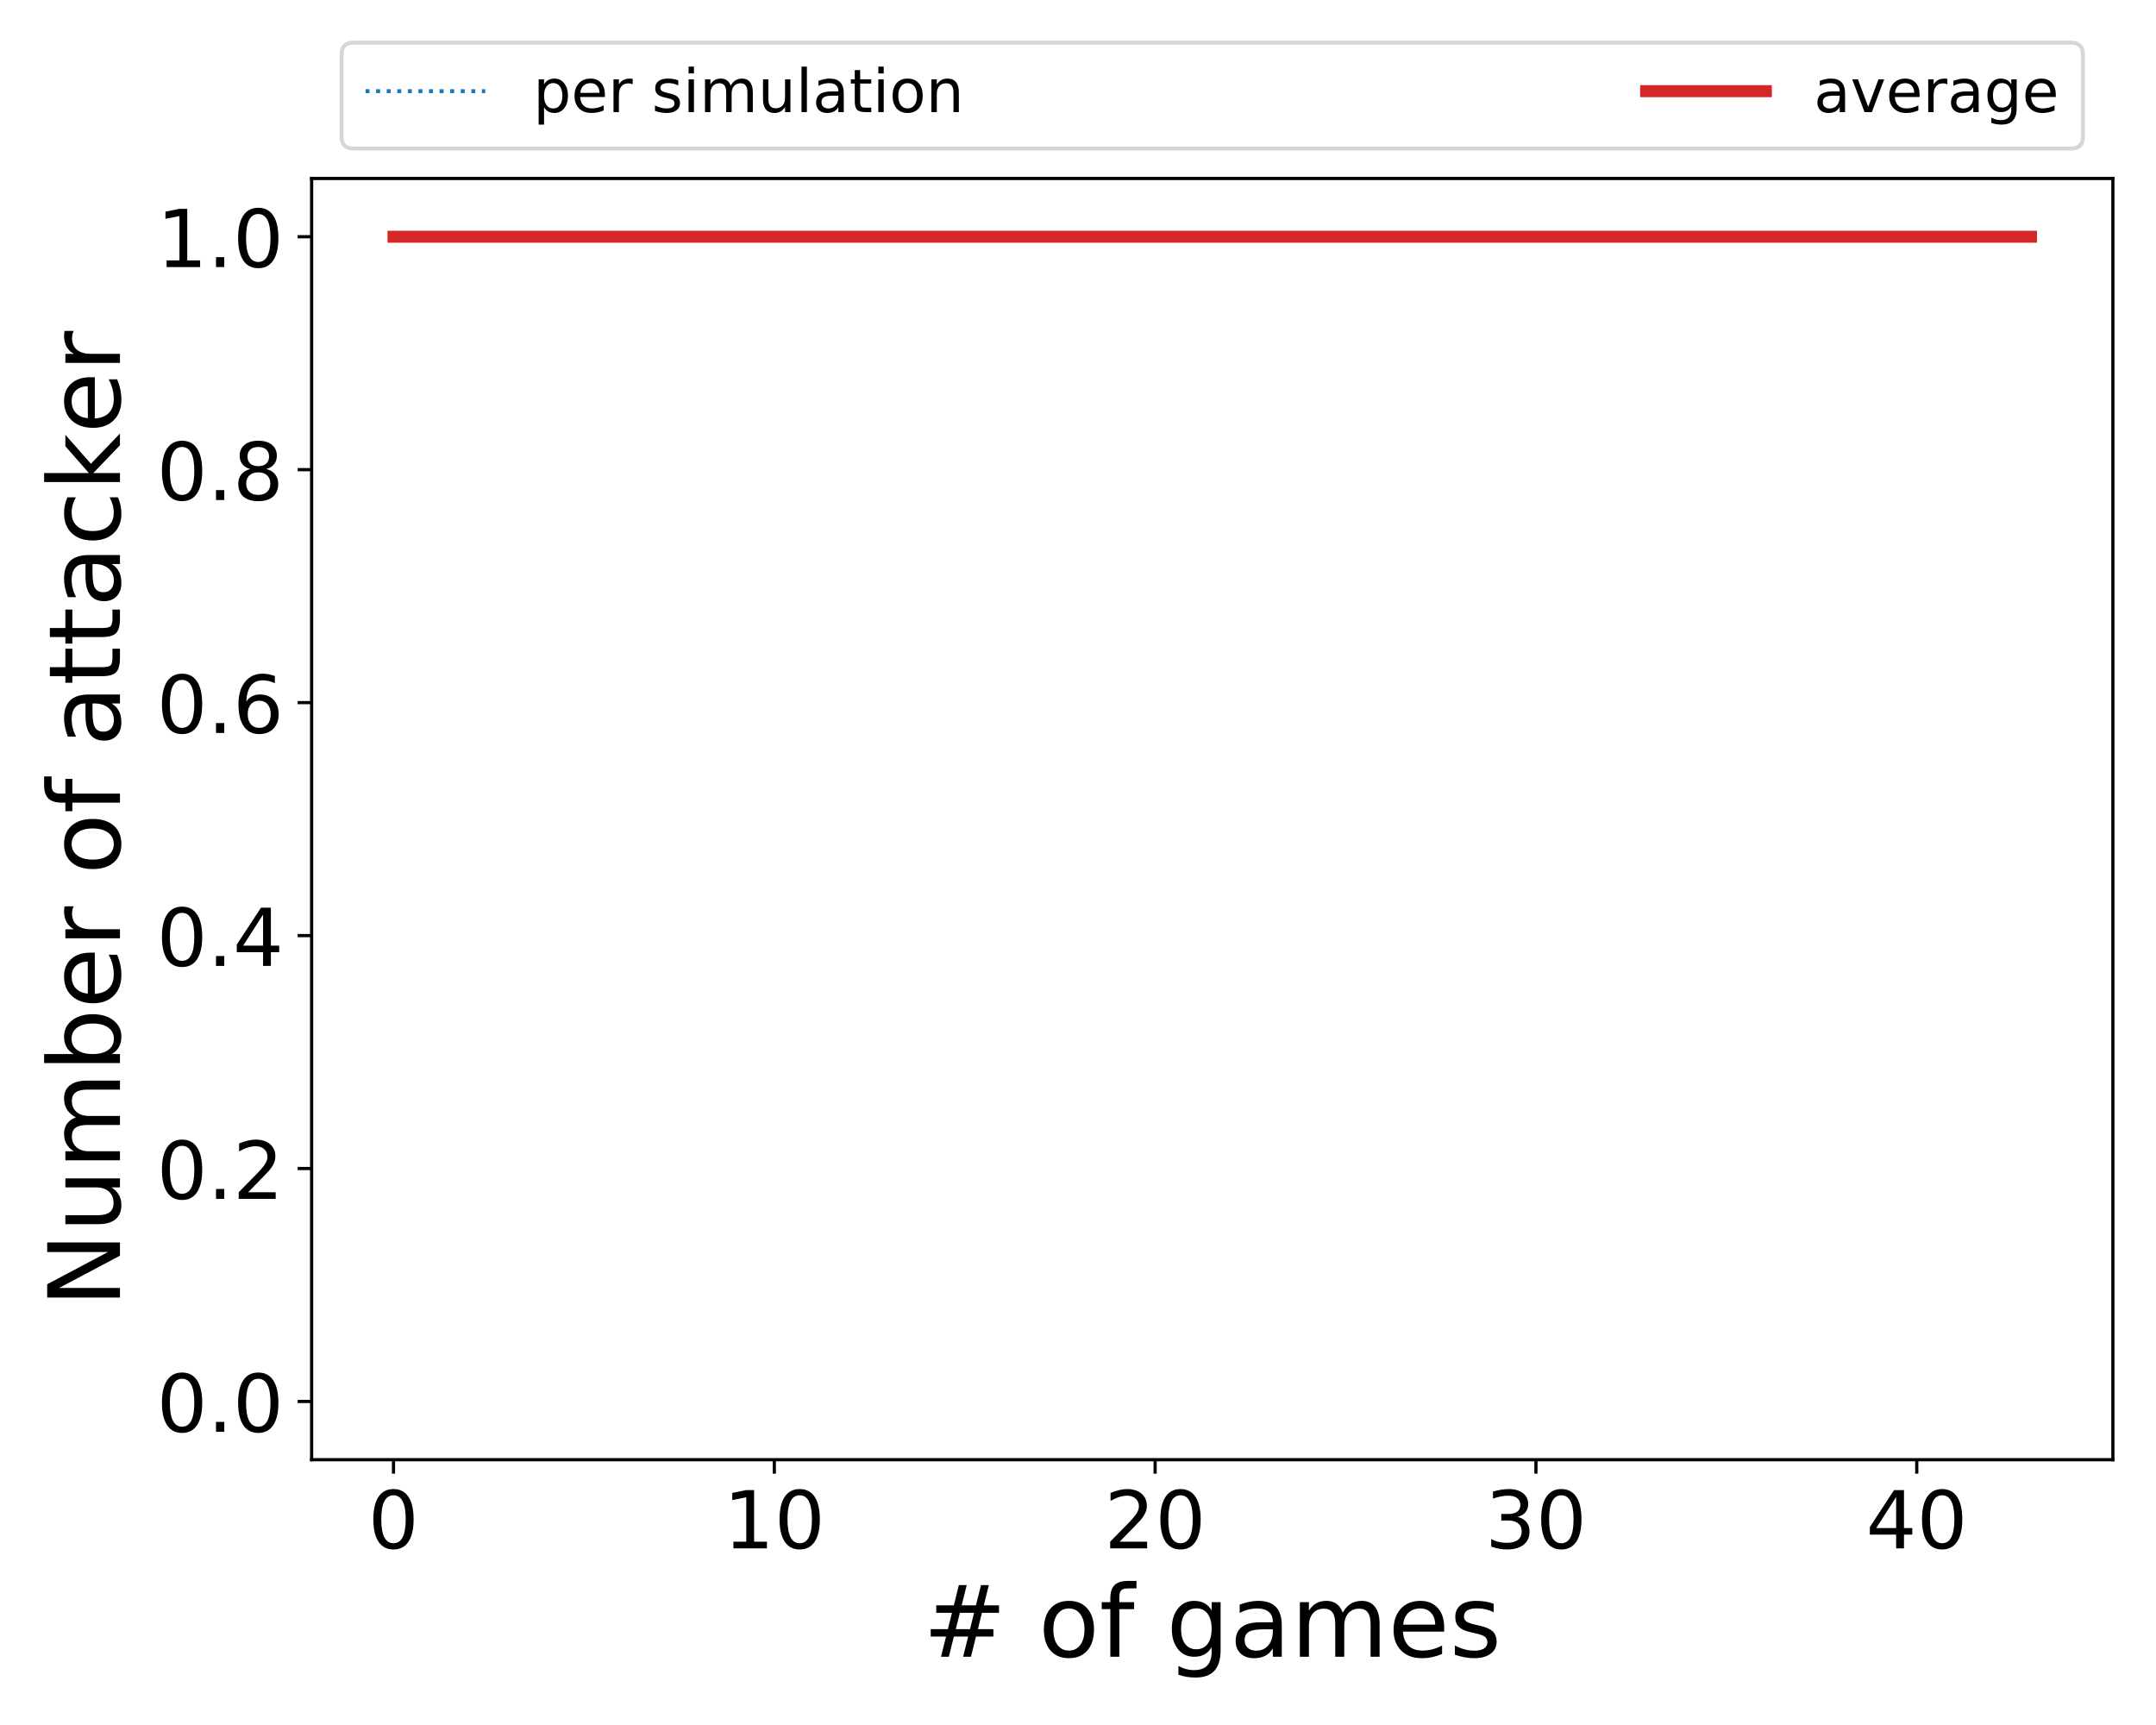 <?xml version="1.0" encoding="utf-8" standalone="no"?>
<!DOCTYPE svg PUBLIC "-//W3C//DTD SVG 1.1//EN"
  "http://www.w3.org/Graphics/SVG/1.1/DTD/svg11.dtd">
<!-- Created with matplotlib (https://matplotlib.org/) -->
<svg height="432pt" version="1.1" viewBox="0 0 540 432" width="540pt" xmlns="http://www.w3.org/2000/svg" xmlns:xlink="http://www.w3.org/1999/xlink">
 <defs>
  <style type="text/css">
*{stroke-linecap:butt;stroke-linejoin:round;}
  </style>
 </defs>
 <g id="figure_1">
  <g id="patch_1">
   <path d="M 0 432 
L 540 432 
L 540 0 
L 0 0 
z
" style="fill:#ffffff;"/>
  </g>
  <g id="axes_1">
   <g id="patch_2">
    <path d="M 78.05 365.56 
L 529.2 365.56 
L 529.2 44.7 
L 78.05 44.7 
z
" style="fill:#ffffff;"/>
   </g>
   <g id="matplotlib.axis_1">
    <g id="xtick_1">
     <g id="line2d_1">
      <defs>
       <path d="M 0 0 
L 0 3.5 
" id="m2dae0e3485" style="stroke:#000000;stroke-width:0.8;"/>
      </defs>
      <g>
       <use style="stroke:#000000;stroke-width:0.8;" x="98.557" xlink:href="#m2dae0e3485" y="365.56"/>
      </g>
     </g>
     <g id="text_1">
      <!-- 0 -->
      <defs>
       <path d="M 31.781 66.406 
Q 24.172 66.406 20.328 58.906 
Q 16.5 51.422 16.5 36.375 
Q 16.5 21.391 20.328 13.891 
Q 24.172 6.391 31.781 6.391 
Q 39.453 6.391 43.281 13.891 
Q 47.125 21.391 47.125 36.375 
Q 47.125 51.422 43.281 58.906 
Q 39.453 66.406 31.781 66.406 
z
M 31.781 74.219 
Q 44.047 74.219 50.516 64.516 
Q 56.984 54.828 56.984 36.375 
Q 56.984 17.969 50.516 8.266 
Q 44.047 -1.422 31.781 -1.422 
Q 19.531 -1.422 13.062 8.266 
Q 6.594 17.969 6.594 36.375 
Q 6.594 54.828 13.062 64.516 
Q 19.531 74.219 31.781 74.219 
z
" id="DejaVuSans-48"/>
      </defs>
      <g transform="translate(92.194 387.757)scale(0.2 -0.2)">
       <use xlink:href="#DejaVuSans-48"/>
      </g>
     </g>
    </g>
    <g id="xtick_2">
     <g id="line2d_2">
      <g>
       <use style="stroke:#000000;stroke-width:0.8;" x="193.937" xlink:href="#m2dae0e3485" y="365.56"/>
      </g>
     </g>
     <g id="text_2">
      <!-- 10 -->
      <defs>
       <path d="M 12.406 8.297 
L 28.516 8.297 
L 28.516 63.922 
L 10.984 60.406 
L 10.984 69.391 
L 28.422 72.906 
L 38.281 72.906 
L 38.281 8.297 
L 54.391 8.297 
L 54.391 0 
L 12.406 0 
z
" id="DejaVuSans-49"/>
      </defs>
      <g transform="translate(181.212 387.757)scale(0.2 -0.2)">
       <use xlink:href="#DejaVuSans-49"/>
       <use x="63.623" xlink:href="#DejaVuSans-48"/>
      </g>
     </g>
    </g>
    <g id="xtick_3">
     <g id="line2d_3">
      <g>
       <use style="stroke:#000000;stroke-width:0.8;" x="289.318" xlink:href="#m2dae0e3485" y="365.56"/>
      </g>
     </g>
     <g id="text_3">
      <!-- 20 -->
      <defs>
       <path d="M 19.188 8.297 
L 53.609 8.297 
L 53.609 0 
L 7.328 0 
L 7.328 8.297 
Q 12.938 14.109 22.625 23.891 
Q 32.328 33.688 34.812 36.531 
Q 39.547 41.844 41.422 45.531 
Q 43.312 49.219 43.312 52.781 
Q 43.312 58.594 39.234 62.25 
Q 35.156 65.922 28.609 65.922 
Q 23.969 65.922 18.812 64.312 
Q 13.672 62.703 7.812 59.422 
L 7.812 69.391 
Q 13.766 71.781 18.938 73 
Q 24.125 74.219 28.422 74.219 
Q 39.75 74.219 46.484 68.547 
Q 53.219 62.891 53.219 53.422 
Q 53.219 48.922 51.531 44.891 
Q 49.859 40.875 45.406 35.406 
Q 44.188 33.984 37.641 27.219 
Q 31.109 20.453 19.188 8.297 
z
" id="DejaVuSans-50"/>
      </defs>
      <g transform="translate(276.593 387.757)scale(0.2 -0.2)">
       <use xlink:href="#DejaVuSans-50"/>
       <use x="63.623" xlink:href="#DejaVuSans-48"/>
      </g>
     </g>
    </g>
    <g id="xtick_4">
     <g id="line2d_4">
      <g>
       <use style="stroke:#000000;stroke-width:0.8;" x="384.698" xlink:href="#m2dae0e3485" y="365.56"/>
      </g>
     </g>
     <g id="text_4">
      <!-- 30 -->
      <defs>
       <path d="M 40.578 39.312 
Q 47.656 37.797 51.625 33 
Q 55.609 28.219 55.609 21.188 
Q 55.609 10.406 48.188 4.484 
Q 40.766 -1.422 27.094 -1.422 
Q 22.516 -1.422 17.656 -0.516 
Q 12.797 0.391 7.625 2.203 
L 7.625 11.719 
Q 11.719 9.328 16.594 8.109 
Q 21.484 6.891 26.812 6.891 
Q 36.078 6.891 40.938 10.547 
Q 45.797 14.203 45.797 21.188 
Q 45.797 27.641 41.281 31.266 
Q 36.766 34.906 28.719 34.906 
L 20.219 34.906 
L 20.219 43.016 
L 29.109 43.016 
Q 36.375 43.016 40.234 45.922 
Q 44.094 48.828 44.094 54.297 
Q 44.094 59.906 40.109 62.906 
Q 36.141 65.922 28.719 65.922 
Q 24.656 65.922 20.016 65.031 
Q 15.375 64.156 9.812 62.312 
L 9.812 71.094 
Q 15.438 72.656 20.344 73.438 
Q 25.25 74.219 29.594 74.219 
Q 40.828 74.219 47.359 69.109 
Q 53.906 64.016 53.906 55.328 
Q 53.906 49.266 50.438 45.094 
Q 46.969 40.922 40.578 39.312 
z
" id="DejaVuSans-51"/>
      </defs>
      <g transform="translate(371.973 387.757)scale(0.2 -0.2)">
       <use xlink:href="#DejaVuSans-51"/>
       <use x="63.623" xlink:href="#DejaVuSans-48"/>
      </g>
     </g>
    </g>
    <g id="xtick_5">
     <g id="line2d_5">
      <g>
       <use style="stroke:#000000;stroke-width:0.8;" x="480.079" xlink:href="#m2dae0e3485" y="365.56"/>
      </g>
     </g>
     <g id="text_5">
      <!-- 40 -->
      <defs>
       <path d="M 37.797 64.312 
L 12.891 25.391 
L 37.797 25.391 
z
M 35.203 72.906 
L 47.609 72.906 
L 47.609 25.391 
L 58.016 25.391 
L 58.016 17.188 
L 47.609 17.188 
L 47.609 0 
L 37.797 0 
L 37.797 17.188 
L 4.891 17.188 
L 4.891 26.703 
z
" id="DejaVuSans-52"/>
      </defs>
      <g transform="translate(467.354 387.757)scale(0.2 -0.2)">
       <use xlink:href="#DejaVuSans-52"/>
       <use x="63.623" xlink:href="#DejaVuSans-48"/>
      </g>
     </g>
    </g>
    <g id="text_6">
     <!-- # of games -->
     <defs>
      <path d="M 51.125 44 
L 36.922 44 
L 32.812 27.688 
L 47.125 27.688 
z
M 43.797 71.781 
L 38.719 51.516 
L 52.984 51.516 
L 58.109 71.781 
L 65.922 71.781 
L 60.891 51.516 
L 76.125 51.516 
L 76.125 44 
L 58.984 44 
L 54.984 27.688 
L 70.516 27.688 
L 70.516 20.219 
L 53.078 20.219 
L 48 0 
L 40.188 0 
L 45.219 20.219 
L 30.906 20.219 
L 25.875 0 
L 18.016 0 
L 23.094 20.219 
L 7.719 20.219 
L 7.719 27.688 
L 24.906 27.688 
L 29 44 
L 13.281 44 
L 13.281 51.516 
L 30.906 51.516 
L 35.891 71.781 
z
" id="DejaVuSans-35"/>
      <path id="DejaVuSans-32"/>
      <path d="M 30.609 48.391 
Q 23.391 48.391 19.188 42.75 
Q 14.984 37.109 14.984 27.297 
Q 14.984 17.484 19.156 11.844 
Q 23.344 6.203 30.609 6.203 
Q 37.797 6.203 41.984 11.859 
Q 46.188 17.531 46.188 27.297 
Q 46.188 37.016 41.984 42.703 
Q 37.797 48.391 30.609 48.391 
z
M 30.609 56 
Q 42.328 56 49.016 48.375 
Q 55.719 40.766 55.719 27.297 
Q 55.719 13.875 49.016 6.219 
Q 42.328 -1.422 30.609 -1.422 
Q 18.844 -1.422 12.172 6.219 
Q 5.516 13.875 5.516 27.297 
Q 5.516 40.766 12.172 48.375 
Q 18.844 56 30.609 56 
z
" id="DejaVuSans-111"/>
      <path d="M 37.109 75.984 
L 37.109 68.5 
L 28.516 68.5 
Q 23.688 68.5 21.797 66.547 
Q 19.922 64.594 19.922 59.516 
L 19.922 54.688 
L 34.719 54.688 
L 34.719 47.703 
L 19.922 47.703 
L 19.922 0 
L 10.891 0 
L 10.891 47.703 
L 2.297 47.703 
L 2.297 54.688 
L 10.891 54.688 
L 10.891 58.5 
Q 10.891 67.625 15.141 71.797 
Q 19.391 75.984 28.609 75.984 
z
" id="DejaVuSans-102"/>
      <path d="M 45.406 27.984 
Q 45.406 37.75 41.375 43.109 
Q 37.359 48.484 30.078 48.484 
Q 22.859 48.484 18.828 43.109 
Q 14.797 37.75 14.797 27.984 
Q 14.797 18.266 18.828 12.891 
Q 22.859 7.516 30.078 7.516 
Q 37.359 7.516 41.375 12.891 
Q 45.406 18.266 45.406 27.984 
z
M 54.391 6.781 
Q 54.391 -7.172 48.188 -13.984 
Q 42 -20.797 29.203 -20.797 
Q 24.469 -20.797 20.266 -20.094 
Q 16.062 -19.391 12.109 -17.922 
L 12.109 -9.188 
Q 16.062 -11.328 19.922 -12.344 
Q 23.781 -13.375 27.781 -13.375 
Q 36.625 -13.375 41.016 -8.766 
Q 45.406 -4.156 45.406 5.172 
L 45.406 9.625 
Q 42.625 4.781 38.281 2.391 
Q 33.938 0 27.875 0 
Q 17.828 0 11.672 7.656 
Q 5.516 15.328 5.516 27.984 
Q 5.516 40.672 11.672 48.328 
Q 17.828 56 27.875 56 
Q 33.938 56 38.281 53.609 
Q 42.625 51.219 45.406 46.391 
L 45.406 54.688 
L 54.391 54.688 
z
" id="DejaVuSans-103"/>
      <path d="M 34.281 27.484 
Q 23.391 27.484 19.188 25 
Q 14.984 22.516 14.984 16.5 
Q 14.984 11.719 18.141 8.906 
Q 21.297 6.109 26.703 6.109 
Q 34.188 6.109 38.703 11.406 
Q 43.219 16.703 43.219 25.484 
L 43.219 27.484 
z
M 52.203 31.203 
L 52.203 0 
L 43.219 0 
L 43.219 8.297 
Q 40.141 3.328 35.547 0.953 
Q 30.953 -1.422 24.312 -1.422 
Q 15.922 -1.422 10.953 3.297 
Q 6 8.016 6 15.922 
Q 6 25.141 12.172 29.828 
Q 18.359 34.516 30.609 34.516 
L 43.219 34.516 
L 43.219 35.406 
Q 43.219 41.609 39.141 45 
Q 35.062 48.391 27.688 48.391 
Q 23 48.391 18.547 47.266 
Q 14.109 46.141 10.016 43.891 
L 10.016 52.203 
Q 14.938 54.109 19.578 55.047 
Q 24.219 56 28.609 56 
Q 40.484 56 46.344 49.844 
Q 52.203 43.703 52.203 31.203 
z
" id="DejaVuSans-97"/>
      <path d="M 52 44.188 
Q 55.375 50.25 60.062 53.125 
Q 64.75 56 71.094 56 
Q 79.641 56 84.281 50.016 
Q 88.922 44.047 88.922 33.016 
L 88.922 0 
L 79.891 0 
L 79.891 32.719 
Q 79.891 40.578 77.094 44.375 
Q 74.312 48.188 68.609 48.188 
Q 61.625 48.188 57.562 43.547 
Q 53.516 38.922 53.516 30.906 
L 53.516 0 
L 44.484 0 
L 44.484 32.719 
Q 44.484 40.625 41.703 44.406 
Q 38.922 48.188 33.109 48.188 
Q 26.219 48.188 22.156 43.531 
Q 18.109 38.875 18.109 30.906 
L 18.109 0 
L 9.078 0 
L 9.078 54.688 
L 18.109 54.688 
L 18.109 46.188 
Q 21.188 51.219 25.484 53.609 
Q 29.781 56 35.688 56 
Q 41.656 56 45.828 52.969 
Q 50 49.953 52 44.188 
z
" id="DejaVuSans-109"/>
      <path d="M 56.203 29.594 
L 56.203 25.203 
L 14.891 25.203 
Q 15.484 15.922 20.484 11.062 
Q 25.484 6.203 34.422 6.203 
Q 39.594 6.203 44.453 7.469 
Q 49.312 8.734 54.109 11.281 
L 54.109 2.781 
Q 49.266 0.734 44.188 -0.344 
Q 39.109 -1.422 33.891 -1.422 
Q 20.797 -1.422 13.156 6.188 
Q 5.516 13.812 5.516 26.812 
Q 5.516 40.234 12.766 48.109 
Q 20.016 56 32.328 56 
Q 43.359 56 49.781 48.891 
Q 56.203 41.797 56.203 29.594 
z
M 47.219 32.234 
Q 47.125 39.594 43.094 43.984 
Q 39.062 48.391 32.422 48.391 
Q 24.906 48.391 20.391 44.141 
Q 15.875 39.891 15.188 32.172 
z
" id="DejaVuSans-101"/>
      <path d="M 44.281 53.078 
L 44.281 44.578 
Q 40.484 46.531 36.375 47.5 
Q 32.281 48.484 27.875 48.484 
Q 21.188 48.484 17.844 46.438 
Q 14.5 44.391 14.5 40.281 
Q 14.5 37.156 16.891 35.375 
Q 19.281 33.594 26.516 31.984 
L 29.594 31.297 
Q 39.156 29.25 43.188 25.516 
Q 47.219 21.781 47.219 15.094 
Q 47.219 7.469 41.188 3.016 
Q 35.156 -1.422 24.609 -1.422 
Q 20.219 -1.422 15.453 -0.562 
Q 10.688 0.297 5.422 2 
L 5.422 11.281 
Q 10.406 8.688 15.234 7.391 
Q 20.062 6.109 24.812 6.109 
Q 31.156 6.109 34.562 8.281 
Q 37.984 10.453 37.984 14.406 
Q 37.984 18.062 35.516 20.016 
Q 33.062 21.969 24.703 23.781 
L 21.578 24.516 
Q 13.234 26.266 9.516 29.906 
Q 5.812 33.547 5.812 39.891 
Q 5.812 47.609 11.281 51.797 
Q 16.75 56 26.812 56 
Q 31.781 56 36.172 55.266 
Q 40.578 54.547 44.281 53.078 
z
" id="DejaVuSans-115"/>
     </defs>
     <g transform="translate(231.182 414.912)scale(0.25 -0.25)">
      <use xlink:href="#DejaVuSans-35"/>
      <use x="83.789" xlink:href="#DejaVuSans-32"/>
      <use x="115.576" xlink:href="#DejaVuSans-111"/>
      <use x="176.758" xlink:href="#DejaVuSans-102"/>
      <use x="211.963" xlink:href="#DejaVuSans-32"/>
      <use x="243.75" xlink:href="#DejaVuSans-103"/>
      <use x="307.227" xlink:href="#DejaVuSans-97"/>
      <use x="368.506" xlink:href="#DejaVuSans-109"/>
      <use x="465.918" xlink:href="#DejaVuSans-101"/>
      <use x="527.441" xlink:href="#DejaVuSans-115"/>
     </g>
    </g>
   </g>
   <g id="matplotlib.axis_2">
    <g id="ytick_1">
     <g id="line2d_6">
      <defs>
       <path d="M 0 0 
L -3.5 0 
" id="m6ba8cb9996" style="stroke:#000000;stroke-width:0.8;"/>
      </defs>
      <g>
       <use style="stroke:#000000;stroke-width:0.8;" x="78.05" xlink:href="#m6ba8cb9996" y="350.975"/>
      </g>
     </g>
     <g id="text_7">
      <!-- 0.0 -->
      <defs>
       <path d="M 10.688 12.406 
L 21 12.406 
L 21 0 
L 10.688 0 
z
" id="DejaVuSans-46"/>
      </defs>
      <g transform="translate(39.244 358.574)scale(0.2 -0.2)">
       <use xlink:href="#DejaVuSans-48"/>
       <use x="63.623" xlink:href="#DejaVuSans-46"/>
       <use x="95.41" xlink:href="#DejaVuSans-48"/>
      </g>
     </g>
    </g>
    <g id="ytick_2">
     <g id="line2d_7">
      <g>
       <use style="stroke:#000000;stroke-width:0.8;" x="78.05" xlink:href="#m6ba8cb9996" y="292.637"/>
      </g>
     </g>
     <g id="text_8">
      <!-- 0.2 -->
      <g transform="translate(39.244 300.236)scale(0.2 -0.2)">
       <use xlink:href="#DejaVuSans-48"/>
       <use x="63.623" xlink:href="#DejaVuSans-46"/>
       <use x="95.41" xlink:href="#DejaVuSans-50"/>
      </g>
     </g>
    </g>
    <g id="ytick_3">
     <g id="line2d_8">
      <g>
       <use style="stroke:#000000;stroke-width:0.8;" x="78.05" xlink:href="#m6ba8cb9996" y="234.299"/>
      </g>
     </g>
     <g id="text_9">
      <!-- 0.4 -->
      <g transform="translate(39.244 241.898)scale(0.2 -0.2)">
       <use xlink:href="#DejaVuSans-48"/>
       <use x="63.623" xlink:href="#DejaVuSans-46"/>
       <use x="95.41" xlink:href="#DejaVuSans-52"/>
      </g>
     </g>
    </g>
    <g id="ytick_4">
     <g id="line2d_9">
      <g>
       <use style="stroke:#000000;stroke-width:0.8;" x="78.05" xlink:href="#m6ba8cb9996" y="175.961"/>
      </g>
     </g>
     <g id="text_10">
      <!-- 0.6 -->
      <defs>
       <path d="M 33.016 40.375 
Q 26.375 40.375 22.484 35.828 
Q 18.609 31.297 18.609 23.391 
Q 18.609 15.531 22.484 10.953 
Q 26.375 6.391 33.016 6.391 
Q 39.656 6.391 43.531 10.953 
Q 47.406 15.531 47.406 23.391 
Q 47.406 31.297 43.531 35.828 
Q 39.656 40.375 33.016 40.375 
z
M 52.594 71.297 
L 52.594 62.312 
Q 48.875 64.062 45.094 64.984 
Q 41.312 65.922 37.594 65.922 
Q 27.828 65.922 22.672 59.328 
Q 17.531 52.734 16.797 39.406 
Q 19.672 43.656 24.016 45.922 
Q 28.375 48.188 33.594 48.188 
Q 44.578 48.188 50.953 41.516 
Q 57.328 34.859 57.328 23.391 
Q 57.328 12.156 50.688 5.359 
Q 44.047 -1.422 33.016 -1.422 
Q 20.359 -1.422 13.672 8.266 
Q 6.984 17.969 6.984 36.375 
Q 6.984 53.656 15.188 63.938 
Q 23.391 74.219 37.203 74.219 
Q 40.922 74.219 44.703 73.484 
Q 48.484 72.75 52.594 71.297 
z
" id="DejaVuSans-54"/>
      </defs>
      <g transform="translate(39.244 183.559)scale(0.2 -0.2)">
       <use xlink:href="#DejaVuSans-48"/>
       <use x="63.623" xlink:href="#DejaVuSans-46"/>
       <use x="95.41" xlink:href="#DejaVuSans-54"/>
      </g>
     </g>
    </g>
    <g id="ytick_5">
     <g id="line2d_10">
      <g>
       <use style="stroke:#000000;stroke-width:0.8;" x="78.05" xlink:href="#m6ba8cb9996" y="117.623"/>
      </g>
     </g>
     <g id="text_11">
      <!-- 0.8 -->
      <defs>
       <path d="M 31.781 34.625 
Q 24.75 34.625 20.719 30.859 
Q 16.703 27.094 16.703 20.516 
Q 16.703 13.922 20.719 10.156 
Q 24.75 6.391 31.781 6.391 
Q 38.812 6.391 42.859 10.172 
Q 46.922 13.969 46.922 20.516 
Q 46.922 27.094 42.891 30.859 
Q 38.875 34.625 31.781 34.625 
z
M 21.922 38.812 
Q 15.578 40.375 12.031 44.719 
Q 8.5 49.078 8.5 55.328 
Q 8.5 64.062 14.719 69.141 
Q 20.953 74.219 31.781 74.219 
Q 42.672 74.219 48.875 69.141 
Q 55.078 64.062 55.078 55.328 
Q 55.078 49.078 51.531 44.719 
Q 48 40.375 41.703 38.812 
Q 48.828 37.156 52.797 32.312 
Q 56.781 27.484 56.781 20.516 
Q 56.781 9.906 50.312 4.234 
Q 43.844 -1.422 31.781 -1.422 
Q 19.734 -1.422 13.25 4.234 
Q 6.781 9.906 6.781 20.516 
Q 6.781 27.484 10.781 32.312 
Q 14.797 37.156 21.922 38.812 
z
M 18.312 54.391 
Q 18.312 48.734 21.844 45.562 
Q 25.391 42.391 31.781 42.391 
Q 38.141 42.391 41.719 45.562 
Q 45.312 48.734 45.312 54.391 
Q 45.312 60.062 41.719 63.234 
Q 38.141 66.406 31.781 66.406 
Q 25.391 66.406 21.844 63.234 
Q 18.312 60.062 18.312 54.391 
z
" id="DejaVuSans-56"/>
      </defs>
      <g transform="translate(39.244 125.221)scale(0.2 -0.2)">
       <use xlink:href="#DejaVuSans-48"/>
       <use x="63.623" xlink:href="#DejaVuSans-46"/>
       <use x="95.41" xlink:href="#DejaVuSans-56"/>
      </g>
     </g>
    </g>
    <g id="ytick_6">
     <g id="line2d_11">
      <g>
       <use style="stroke:#000000;stroke-width:0.8;" x="78.05" xlink:href="#m6ba8cb9996" y="59.285"/>
      </g>
     </g>
     <g id="text_12">
      <!-- 1.0 -->
      <g transform="translate(39.244 66.883)scale(0.2 -0.2)">
       <use xlink:href="#DejaVuSans-49"/>
       <use x="63.623" xlink:href="#DejaVuSans-46"/>
       <use x="95.41" xlink:href="#DejaVuSans-48"/>
      </g>
     </g>
    </g>
    <g id="text_13">
     <!-- Number of attacker -->
     <defs>
      <path d="M 9.812 72.906 
L 23.094 72.906 
L 55.422 11.922 
L 55.422 72.906 
L 64.984 72.906 
L 64.984 0 
L 51.703 0 
L 19.391 60.984 
L 19.391 0 
L 9.812 0 
z
" id="DejaVuSans-78"/>
      <path d="M 8.5 21.578 
L 8.5 54.688 
L 17.484 54.688 
L 17.484 21.922 
Q 17.484 14.156 20.5 10.266 
Q 23.531 6.391 29.594 6.391 
Q 36.859 6.391 41.078 11.031 
Q 45.312 15.672 45.312 23.688 
L 45.312 54.688 
L 54.297 54.688 
L 54.297 0 
L 45.312 0 
L 45.312 8.406 
Q 42.047 3.422 37.719 1 
Q 33.406 -1.422 27.688 -1.422 
Q 18.266 -1.422 13.375 4.438 
Q 8.5 10.297 8.5 21.578 
z
M 31.109 56 
z
" id="DejaVuSans-117"/>
      <path d="M 48.688 27.297 
Q 48.688 37.203 44.609 42.844 
Q 40.531 48.484 33.406 48.484 
Q 26.266 48.484 22.188 42.844 
Q 18.109 37.203 18.109 27.297 
Q 18.109 17.391 22.188 11.75 
Q 26.266 6.109 33.406 6.109 
Q 40.531 6.109 44.609 11.75 
Q 48.688 17.391 48.688 27.297 
z
M 18.109 46.391 
Q 20.953 51.266 25.266 53.625 
Q 29.594 56 35.594 56 
Q 45.562 56 51.781 48.094 
Q 58.016 40.188 58.016 27.297 
Q 58.016 14.406 51.781 6.484 
Q 45.562 -1.422 35.594 -1.422 
Q 29.594 -1.422 25.266 0.953 
Q 20.953 3.328 18.109 8.203 
L 18.109 0 
L 9.078 0 
L 9.078 75.984 
L 18.109 75.984 
z
" id="DejaVuSans-98"/>
      <path d="M 41.109 46.297 
Q 39.594 47.172 37.812 47.578 
Q 36.031 48 33.891 48 
Q 26.266 48 22.188 43.047 
Q 18.109 38.094 18.109 28.812 
L 18.109 0 
L 9.078 0 
L 9.078 54.688 
L 18.109 54.688 
L 18.109 46.188 
Q 20.953 51.172 25.484 53.578 
Q 30.031 56 36.531 56 
Q 37.453 56 38.578 55.875 
Q 39.703 55.766 41.062 55.516 
z
" id="DejaVuSans-114"/>
      <path d="M 18.312 70.219 
L 18.312 54.688 
L 36.812 54.688 
L 36.812 47.703 
L 18.312 47.703 
L 18.312 18.016 
Q 18.312 11.328 20.141 9.422 
Q 21.969 7.516 27.594 7.516 
L 36.812 7.516 
L 36.812 0 
L 27.594 0 
Q 17.188 0 13.234 3.875 
Q 9.281 7.766 9.281 18.016 
L 9.281 47.703 
L 2.688 47.703 
L 2.688 54.688 
L 9.281 54.688 
L 9.281 70.219 
z
" id="DejaVuSans-116"/>
      <path d="M 48.781 52.594 
L 48.781 44.188 
Q 44.969 46.297 41.141 47.344 
Q 37.312 48.391 33.406 48.391 
Q 24.656 48.391 19.812 42.844 
Q 14.984 37.312 14.984 27.297 
Q 14.984 17.281 19.812 11.734 
Q 24.656 6.203 33.406 6.203 
Q 37.312 6.203 41.141 7.25 
Q 44.969 8.297 48.781 10.406 
L 48.781 2.094 
Q 45.016 0.344 40.984 -0.531 
Q 36.969 -1.422 32.422 -1.422 
Q 20.062 -1.422 12.781 6.344 
Q 5.516 14.109 5.516 27.297 
Q 5.516 40.672 12.859 48.328 
Q 20.219 56 33.016 56 
Q 37.156 56 41.109 55.141 
Q 45.062 54.297 48.781 52.594 
z
" id="DejaVuSans-99"/>
      <path d="M 9.078 75.984 
L 18.109 75.984 
L 18.109 31.109 
L 44.922 54.688 
L 56.391 54.688 
L 27.391 29.109 
L 57.625 0 
L 45.906 0 
L 18.109 26.703 
L 18.109 0 
L 9.078 0 
z
" id="DejaVuSans-107"/>
     </defs>
     <g transform="translate(30.045 327.396)rotate(-90)scale(0.25 -0.25)">
      <use xlink:href="#DejaVuSans-78"/>
      <use x="74.805" xlink:href="#DejaVuSans-117"/>
      <use x="138.184" xlink:href="#DejaVuSans-109"/>
      <use x="235.596" xlink:href="#DejaVuSans-98"/>
      <use x="299.072" xlink:href="#DejaVuSans-101"/>
      <use x="360.596" xlink:href="#DejaVuSans-114"/>
      <use x="401.709" xlink:href="#DejaVuSans-32"/>
      <use x="433.496" xlink:href="#DejaVuSans-111"/>
      <use x="494.678" xlink:href="#DejaVuSans-102"/>
      <use x="529.883" xlink:href="#DejaVuSans-32"/>
      <use x="561.67" xlink:href="#DejaVuSans-97"/>
      <use x="622.949" xlink:href="#DejaVuSans-116"/>
      <use x="662.158" xlink:href="#DejaVuSans-116"/>
      <use x="701.367" xlink:href="#DejaVuSans-97"/>
      <use x="762.646" xlink:href="#DejaVuSans-99"/>
      <use x="817.627" xlink:href="#DejaVuSans-107"/>
      <use x="875.49" xlink:href="#DejaVuSans-101"/>
      <use x="937.014" xlink:href="#DejaVuSans-114"/>
     </g>
    </g>
   </g>
   <g id="line2d_12">
    <path clip-path="url(#pba99e01e6d)" d="M 98.557 59.285 
L 108.095 59.285 
L 117.633 59.285 
L 127.171 59.285 
L 136.709 59.285 
L 146.247 59.285 
L 155.785 59.285 
L 165.323 59.285 
L 174.861 59.285 
L 184.399 59.285 
L 193.937 59.285 
L 203.475 59.285 
L 213.013 59.285 
L 222.552 59.285 
L 232.09 59.285 
L 241.628 59.285 
L 251.166 59.285 
L 260.704 59.285 
L 270.242 59.285 
L 279.78 59.285 
L 289.318 59.285 
L 298.856 59.285 
L 308.394 59.285 
L 317.932 59.285 
L 327.47 59.285 
L 337.008 59.285 
L 346.546 59.285 
L 356.084 59.285 
L 365.622 59.285 
L 375.16 59.285 
" style="fill:none;stroke:#1f77b4;stroke-dasharray:1,1.65;stroke-dashoffset:0;"/>
   </g>
   <g id="line2d_13">
    <path clip-path="url(#pba99e01e6d)" d="M 98.557 59.285 
L 108.095 59.285 
L 117.633 59.285 
L 127.171 59.285 
L 136.709 59.285 
L 146.247 59.285 
L 155.785 59.285 
L 165.323 59.285 
L 174.861 59.285 
L 184.399 59.285 
L 193.937 59.285 
L 203.475 59.285 
" style="fill:none;stroke:#1f77b4;stroke-dasharray:1,1.65;stroke-dashoffset:0;"/>
   </g>
   <g id="line2d_14">
    <path clip-path="url(#pba99e01e6d)" d="M 98.557 59.285 
L 108.095 59.285 
L 117.633 59.285 
L 127.171 59.285 
L 136.709 59.285 
L 146.247 59.285 
L 155.785 59.285 
L 165.323 59.285 
L 174.861 59.285 
L 184.399 59.285 
L 193.937 59.285 
L 203.475 59.285 
L 213.013 59.285 
L 222.552 59.285 
L 232.09 59.285 
L 241.628 59.285 
L 251.166 59.285 
L 260.704 59.285 
L 270.242 59.285 
L 279.78 59.285 
L 289.318 59.285 
L 298.856 59.285 
L 308.394 59.285 
L 317.932 59.285 
L 327.47 59.285 
L 337.008 59.285 
L 346.546 59.285 
L 356.084 59.285 
L 365.622 59.285 
L 375.16 59.285 
L 384.698 59.285 
L 394.237 59.285 
L 403.775 59.285 
L 413.313 59.285 
L 422.851 59.285 
L 432.389 59.285 
L 441.927 59.285 
L 451.465 59.285 
" style="fill:none;stroke:#1f77b4;stroke-dasharray:1,1.65;stroke-dashoffset:0;"/>
   </g>
   <g id="line2d_15">
    <path clip-path="url(#pba99e01e6d)" d="M 98.557 59.285 
L 108.095 59.285 
L 117.633 59.285 
L 127.171 59.285 
L 136.709 59.285 
L 146.247 59.285 
L 155.785 59.285 
L 165.323 59.285 
L 174.861 59.285 
L 184.399 59.285 
L 193.937 59.285 
L 203.475 59.285 
L 213.013 59.285 
L 222.552 59.285 
L 232.09 59.285 
L 241.628 59.285 
L 251.166 59.285 
L 260.704 59.285 
L 270.242 59.285 
L 279.78 59.285 
L 289.318 59.285 
L 298.856 59.285 
" style="fill:none;stroke:#1f77b4;stroke-dasharray:1,1.65;stroke-dashoffset:0;"/>
   </g>
   <g id="line2d_16">
    <path clip-path="url(#pba99e01e6d)" d="M 98.557 59.285 
L 108.095 59.285 
L 117.633 59.285 
L 127.171 59.285 
L 136.709 59.285 
L 146.247 59.285 
L 155.785 59.285 
L 165.323 59.285 
L 174.861 59.285 
L 184.399 59.285 
L 193.937 59.285 
L 203.475 59.285 
L 213.013 59.285 
L 222.552 59.285 
L 232.09 59.285 
L 241.628 59.285 
L 251.166 59.285 
L 260.704 59.285 
L 270.242 59.285 
L 279.78 59.285 
L 289.318 59.285 
" style="fill:none;stroke:#1f77b4;stroke-dasharray:1,1.65;stroke-dashoffset:0;"/>
   </g>
   <g id="line2d_17">
    <path clip-path="url(#pba99e01e6d)" d="M 98.557 59.285 
L 108.095 59.285 
L 117.633 59.285 
L 127.171 59.285 
L 136.709 59.285 
L 146.247 59.285 
L 155.785 59.285 
L 165.323 59.285 
L 174.861 59.285 
L 184.399 59.285 
L 193.937 59.285 
L 203.475 59.285 
L 213.013 59.285 
L 222.552 59.285 
L 232.09 59.285 
L 241.628 59.285 
L 251.166 59.285 
" style="fill:none;stroke:#1f77b4;stroke-dasharray:1,1.65;stroke-dashoffset:0;"/>
   </g>
   <g id="line2d_18">
    <path clip-path="url(#pba99e01e6d)" d="M 98.557 59.285 
L 108.095 59.285 
L 117.633 59.285 
L 127.171 59.285 
L 136.709 59.285 
L 146.247 59.285 
L 155.785 59.285 
L 165.323 59.285 
L 174.861 59.285 
L 184.399 59.285 
L 193.937 59.285 
L 203.475 59.285 
L 213.013 59.285 
L 222.552 59.285 
L 232.09 59.285 
L 241.628 59.285 
L 251.166 59.285 
L 260.704 59.285 
L 270.242 59.285 
L 279.78 59.285 
L 289.318 59.285 
" style="fill:none;stroke:#1f77b4;stroke-dasharray:1,1.65;stroke-dashoffset:0;"/>
   </g>
   <g id="line2d_19">
    <path clip-path="url(#pba99e01e6d)" d="M 98.557 59.285 
L 108.095 59.285 
L 117.633 59.285 
L 127.171 59.285 
L 136.709 59.285 
L 146.247 59.285 
L 155.785 59.285 
L 165.323 59.285 
L 174.861 59.285 
L 184.399 59.285 
L 193.937 59.285 
L 203.475 59.285 
L 213.013 59.285 
L 222.552 59.285 
L 232.09 59.285 
L 241.628 59.285 
L 251.166 59.285 
L 260.704 59.285 
L 270.242 59.285 
L 279.78 59.285 
L 289.318 59.285 
L 298.856 59.285 
L 308.394 59.285 
L 317.932 59.285 
L 327.47 59.285 
L 337.008 59.285 
L 346.546 59.285 
L 356.084 59.285 
L 365.622 59.285 
L 375.16 59.285 
L 384.698 59.285 
L 394.237 59.285 
L 403.775 59.285 
" style="fill:none;stroke:#1f77b4;stroke-dasharray:1,1.65;stroke-dashoffset:0;"/>
   </g>
   <g id="line2d_20">
    <path clip-path="url(#pba99e01e6d)" d="M 98.557 59.285 
L 108.095 59.285 
L 117.633 59.285 
L 127.171 59.285 
L 136.709 59.285 
L 146.247 59.285 
L 155.785 59.285 
L 165.323 59.285 
L 174.861 59.285 
L 184.399 59.285 
L 193.937 59.285 
L 203.475 59.285 
L 213.013 59.285 
L 222.552 59.285 
L 232.09 59.285 
L 241.628 59.285 
L 251.166 59.285 
L 260.704 59.285 
L 270.242 59.285 
L 279.78 59.285 
L 289.318 59.285 
L 298.856 59.285 
L 308.394 59.285 
L 317.932 59.285 
L 327.47 59.285 
L 337.008 59.285 
L 346.546 59.285 
L 356.084 59.285 
L 365.622 59.285 
L 375.16 59.285 
L 384.698 59.285 
" style="fill:none;stroke:#1f77b4;stroke-dasharray:1,1.65;stroke-dashoffset:0;"/>
   </g>
   <g id="line2d_21">
    <path clip-path="url(#pba99e01e6d)" d="M 98.557 59.285 
L 108.095 59.285 
L 117.633 59.285 
L 127.171 59.285 
L 136.709 59.285 
L 146.247 59.285 
L 155.785 59.285 
L 165.323 59.285 
L 174.861 59.285 
L 184.399 59.285 
L 193.937 59.285 
L 203.475 59.285 
L 213.013 59.285 
L 222.552 59.285 
L 232.09 59.285 
L 241.628 59.285 
L 251.166 59.285 
L 260.704 59.285 
L 270.242 59.285 
L 279.78 59.285 
L 289.318 59.285 
L 298.856 59.285 
" style="fill:none;stroke:#1f77b4;stroke-dasharray:1,1.65;stroke-dashoffset:0;"/>
   </g>
   <g id="line2d_22">
    <path clip-path="url(#pba99e01e6d)" d="M 98.557 59.285 
L 108.095 59.285 
L 117.633 59.285 
L 127.171 59.285 
L 136.709 59.285 
L 146.247 59.285 
L 155.785 59.285 
L 165.323 59.285 
L 174.861 59.285 
L 184.399 59.285 
L 193.937 59.285 
L 203.475 59.285 
L 213.013 59.285 
L 222.552 59.285 
L 232.09 59.285 
L 241.628 59.285 
L 251.166 59.285 
L 260.704 59.285 
L 270.242 59.285 
L 279.78 59.285 
L 289.318 59.285 
L 298.856 59.285 
" style="fill:none;stroke:#1f77b4;stroke-dasharray:1,1.65;stroke-dashoffset:0;"/>
   </g>
   <g id="line2d_23">
    <path clip-path="url(#pba99e01e6d)" d="M 98.557 59.285 
L 108.095 59.285 
L 117.633 59.285 
L 127.171 59.285 
L 136.709 59.285 
L 146.247 59.285 
L 155.785 59.285 
L 165.323 59.285 
L 174.861 59.285 
L 184.399 59.285 
L 193.937 59.285 
L 203.475 59.285 
L 213.013 59.285 
L 222.552 59.285 
L 232.09 59.285 
" style="fill:none;stroke:#1f77b4;stroke-dasharray:1,1.65;stroke-dashoffset:0;"/>
   </g>
   <g id="line2d_24">
    <path clip-path="url(#pba99e01e6d)" d="M 98.557 59.285 
L 108.095 59.285 
L 117.633 59.285 
L 127.171 59.285 
L 136.709 59.285 
L 146.247 59.285 
L 155.785 59.285 
L 165.323 59.285 
L 174.861 59.285 
L 184.399 59.285 
L 193.937 59.285 
L 203.475 59.285 
L 213.013 59.285 
L 222.552 59.285 
L 232.09 59.285 
L 241.628 59.285 
L 251.166 59.285 
L 260.704 59.285 
" style="fill:none;stroke:#1f77b4;stroke-dasharray:1,1.65;stroke-dashoffset:0;"/>
   </g>
   <g id="line2d_25">
    <path clip-path="url(#pba99e01e6d)" d="M 98.557 59.285 
L 108.095 59.285 
L 117.633 59.285 
L 127.171 59.285 
L 136.709 59.285 
L 146.247 59.285 
L 155.785 59.285 
L 165.323 59.285 
L 174.861 59.285 
L 184.399 59.285 
L 193.937 59.285 
L 203.475 59.285 
L 213.013 59.285 
L 222.552 59.285 
L 232.09 59.285 
" style="fill:none;stroke:#1f77b4;stroke-dasharray:1,1.65;stroke-dashoffset:0;"/>
   </g>
   <g id="line2d_26">
    <path clip-path="url(#pba99e01e6d)" d="M 98.557 59.285 
L 108.095 59.285 
L 117.633 59.285 
L 127.171 59.285 
L 136.709 59.285 
L 146.247 59.285 
L 155.785 59.285 
L 165.323 59.285 
L 174.861 59.285 
L 184.399 59.285 
L 193.937 59.285 
L 203.475 59.285 
L 213.013 59.285 
L 222.552 59.285 
L 232.09 59.285 
L 241.628 59.285 
L 251.166 59.285 
L 260.704 59.285 
L 270.242 59.285 
L 279.78 59.285 
L 289.318 59.285 
L 298.856 59.285 
L 308.394 59.285 
" style="fill:none;stroke:#1f77b4;stroke-dasharray:1,1.65;stroke-dashoffset:0;"/>
   </g>
   <g id="line2d_27">
    <path clip-path="url(#pba99e01e6d)" d="M 98.557 59.285 
L 108.095 59.285 
L 117.633 59.285 
L 127.171 59.285 
L 136.709 59.285 
L 146.247 59.285 
L 155.785 59.285 
L 165.323 59.285 
L 174.861 59.285 
L 184.399 59.285 
L 193.937 59.285 
L 203.475 59.285 
L 213.013 59.285 
L 222.552 59.285 
L 232.09 59.285 
L 241.628 59.285 
L 251.166 59.285 
L 260.704 59.285 
L 270.242 59.285 
L 279.78 59.285 
L 289.318 59.285 
L 298.856 59.285 
L 308.394 59.285 
" style="fill:none;stroke:#1f77b4;stroke-dasharray:1,1.65;stroke-dashoffset:0;"/>
   </g>
   <g id="line2d_28">
    <path clip-path="url(#pba99e01e6d)" d="M 98.557 59.285 
L 108.095 59.285 
L 117.633 59.285 
L 127.171 59.285 
L 136.709 59.285 
L 146.247 59.285 
L 155.785 59.285 
L 165.323 59.285 
L 174.861 59.285 
L 184.399 59.285 
L 193.937 59.285 
L 203.475 59.285 
L 213.013 59.285 
L 222.552 59.285 
L 232.09 59.285 
L 241.628 59.285 
L 251.166 59.285 
L 260.704 59.285 
L 270.242 59.285 
L 279.78 59.285 
" style="fill:none;stroke:#1f77b4;stroke-dasharray:1,1.65;stroke-dashoffset:0;"/>
   </g>
   <g id="line2d_29">
    <path clip-path="url(#pba99e01e6d)" d="M 98.557 59.285 
L 108.095 59.285 
L 117.633 59.285 
L 127.171 59.285 
L 136.709 59.285 
L 146.247 59.285 
L 155.785 59.285 
L 165.323 59.285 
L 174.861 59.285 
L 184.399 59.285 
L 193.937 59.285 
L 203.475 59.285 
L 213.013 59.285 
L 222.552 59.285 
L 232.09 59.285 
L 241.628 59.285 
L 251.166 59.285 
L 260.704 59.285 
L 270.242 59.285 
L 279.78 59.285 
L 289.318 59.285 
L 298.856 59.285 
L 308.394 59.285 
L 317.932 59.285 
L 327.47 59.285 
L 337.008 59.285 
L 346.546 59.285 
L 356.084 59.285 
L 365.622 59.285 
L 375.16 59.285 
L 384.698 59.285 
L 394.237 59.285 
L 403.775 59.285 
L 413.313 59.285 
L 422.851 59.285 
L 432.389 59.285 
L 441.927 59.285 
L 451.465 59.285 
" style="fill:none;stroke:#1f77b4;stroke-dasharray:1,1.65;stroke-dashoffset:0;"/>
   </g>
   <g id="line2d_30">
    <path clip-path="url(#pba99e01e6d)" d="M 98.557 59.285 
L 108.095 59.285 
L 117.633 59.285 
L 127.171 59.285 
L 136.709 59.285 
L 146.247 59.285 
L 155.785 59.285 
L 165.323 59.285 
L 174.861 59.285 
L 184.399 59.285 
L 193.937 59.285 
L 203.475 59.285 
L 213.013 59.285 
L 222.552 59.285 
L 232.09 59.285 
L 241.628 59.285 
L 251.166 59.285 
L 260.704 59.285 
" style="fill:none;stroke:#1f77b4;stroke-dasharray:1,1.65;stroke-dashoffset:0;"/>
   </g>
   <g id="line2d_31">
    <path clip-path="url(#pba99e01e6d)" d="M 98.557 59.285 
L 108.095 59.285 
L 117.633 59.285 
L 127.171 59.285 
L 136.709 59.285 
L 146.247 59.285 
L 155.785 59.285 
L 165.323 59.285 
L 174.861 59.285 
L 184.399 59.285 
L 193.937 59.285 
L 203.475 59.285 
L 213.013 59.285 
L 222.552 59.285 
L 232.09 59.285 
L 241.628 59.285 
L 251.166 59.285 
L 260.704 59.285 
L 270.242 59.285 
L 279.78 59.285 
L 289.318 59.285 
L 298.856 59.285 
" style="fill:none;stroke:#1f77b4;stroke-dasharray:1,1.65;stroke-dashoffset:0;"/>
   </g>
   <g id="line2d_32">
    <path clip-path="url(#pba99e01e6d)" d="M 98.557 59.285 
L 108.095 59.285 
L 117.633 59.285 
L 127.171 59.285 
L 136.709 59.285 
L 146.247 59.285 
L 155.785 59.285 
L 165.323 59.285 
L 174.861 59.285 
L 184.399 59.285 
L 193.937 59.285 
L 203.475 59.285 
L 213.013 59.285 
L 222.552 59.285 
L 232.09 59.285 
L 241.628 59.285 
L 251.166 59.285 
L 260.704 59.285 
L 270.242 59.285 
" style="fill:none;stroke:#1f77b4;stroke-dasharray:1,1.65;stroke-dashoffset:0;"/>
   </g>
   <g id="line2d_33">
    <path clip-path="url(#pba99e01e6d)" d="M 98.557 59.285 
L 108.095 59.285 
L 117.633 59.285 
L 127.171 59.285 
L 136.709 59.285 
L 146.247 59.285 
L 155.785 59.285 
L 165.323 59.285 
L 174.861 59.285 
L 184.399 59.285 
L 193.937 59.285 
L 203.475 59.285 
" style="fill:none;stroke:#1f77b4;stroke-dasharray:1,1.65;stroke-dashoffset:0;"/>
   </g>
   <g id="line2d_34">
    <path clip-path="url(#pba99e01e6d)" d="M 98.557 59.285 
L 108.095 59.285 
L 117.633 59.285 
L 127.171 59.285 
L 136.709 59.285 
L 146.247 59.285 
L 155.785 59.285 
L 165.323 59.285 
L 174.861 59.285 
L 184.399 59.285 
L 193.937 59.285 
L 203.475 59.285 
L 213.013 59.285 
L 222.552 59.285 
L 232.09 59.285 
L 241.628 59.285 
L 251.166 59.285 
L 260.704 59.285 
L 270.242 59.285 
L 279.78 59.285 
L 289.318 59.285 
L 298.856 59.285 
L 308.394 59.285 
L 317.932 59.285 
L 327.47 59.285 
L 337.008 59.285 
" style="fill:none;stroke:#1f77b4;stroke-dasharray:1,1.65;stroke-dashoffset:0;"/>
   </g>
   <g id="line2d_35">
    <path clip-path="url(#pba99e01e6d)" d="M 98.557 59.285 
L 108.095 59.285 
L 117.633 59.285 
L 127.171 59.285 
L 136.709 59.285 
L 146.247 59.285 
L 155.785 59.285 
L 165.323 59.285 
L 174.861 59.285 
L 184.399 59.285 
L 193.937 59.285 
L 203.475 59.285 
L 213.013 59.285 
L 222.552 59.285 
L 232.09 59.285 
L 241.628 59.285 
L 251.166 59.285 
L 260.704 59.285 
L 270.242 59.285 
" style="fill:none;stroke:#1f77b4;stroke-dasharray:1,1.65;stroke-dashoffset:0;"/>
   </g>
   <g id="line2d_36">
    <path clip-path="url(#pba99e01e6d)" d="M 98.557 59.285 
L 108.095 59.285 
L 117.633 59.285 
L 127.171 59.285 
L 136.709 59.285 
L 146.247 59.285 
L 155.785 59.285 
L 165.323 59.285 
L 174.861 59.285 
L 184.399 59.285 
" style="fill:none;stroke:#1f77b4;stroke-dasharray:1,1.65;stroke-dashoffset:0;"/>
   </g>
   <g id="line2d_37">
    <path clip-path="url(#pba99e01e6d)" d="M 98.557 59.285 
L 108.095 59.285 
L 117.633 59.285 
L 127.171 59.285 
L 136.709 59.285 
L 146.247 59.285 
L 155.785 59.285 
L 165.323 59.285 
L 174.861 59.285 
L 184.399 59.285 
L 193.937 59.285 
L 203.475 59.285 
L 213.013 59.285 
L 222.552 59.285 
L 232.09 59.285 
" style="fill:none;stroke:#1f77b4;stroke-dasharray:1,1.65;stroke-dashoffset:0;"/>
   </g>
   <g id="line2d_38">
    <path clip-path="url(#pba99e01e6d)" d="M 98.557 59.285 
L 108.095 59.285 
L 117.633 59.285 
L 127.171 59.285 
L 136.709 59.285 
L 146.247 59.285 
L 155.785 59.285 
L 165.323 59.285 
L 174.861 59.285 
L 184.399 59.285 
L 193.937 59.285 
L 203.475 59.285 
" style="fill:none;stroke:#1f77b4;stroke-dasharray:1,1.65;stroke-dashoffset:0;"/>
   </g>
   <g id="line2d_39">
    <path clip-path="url(#pba99e01e6d)" d="M 98.557 59.285 
L 108.095 59.285 
L 117.633 59.285 
L 127.171 59.285 
L 136.709 59.285 
L 146.247 59.285 
L 155.785 59.285 
L 165.323 59.285 
L 174.861 59.285 
L 184.399 59.285 
L 193.937 59.285 
L 203.475 59.285 
L 213.013 59.285 
L 222.552 59.285 
L 232.09 59.285 
L 241.628 59.285 
L 251.166 59.285 
L 260.704 59.285 
L 270.242 59.285 
L 279.78 59.285 
L 289.318 59.285 
" style="fill:none;stroke:#1f77b4;stroke-dasharray:1,1.65;stroke-dashoffset:0;"/>
   </g>
   <g id="line2d_40">
    <path clip-path="url(#pba99e01e6d)" d="M 98.557 59.285 
L 108.095 59.285 
L 117.633 59.285 
L 127.171 59.285 
L 136.709 59.285 
L 146.247 59.285 
L 155.785 59.285 
L 165.323 59.285 
L 174.861 59.285 
L 184.399 59.285 
L 193.937 59.285 
L 203.475 59.285 
L 213.013 59.285 
L 222.552 59.285 
L 232.09 59.285 
" style="fill:none;stroke:#1f77b4;stroke-dasharray:1,1.65;stroke-dashoffset:0;"/>
   </g>
   <g id="line2d_41">
    <path clip-path="url(#pba99e01e6d)" d="M 98.557 59.285 
L 108.095 59.285 
L 117.633 59.285 
L 127.171 59.285 
L 136.709 59.285 
L 146.247 59.285 
L 155.785 59.285 
L 165.323 59.285 
L 174.861 59.285 
L 184.399 59.285 
L 193.937 59.285 
L 203.475 59.285 
L 213.013 59.285 
L 222.552 59.285 
L 232.09 59.285 
L 241.628 59.285 
L 251.166 59.285 
L 260.704 59.285 
L 270.242 59.285 
" style="fill:none;stroke:#1f77b4;stroke-dasharray:1,1.65;stroke-dashoffset:0;"/>
   </g>
   <g id="line2d_42">
    <path clip-path="url(#pba99e01e6d)" d="M 98.557 59.285 
L 108.095 59.285 
L 117.633 59.285 
L 127.171 59.285 
L 136.709 59.285 
L 146.247 59.285 
L 155.785 59.285 
L 165.323 59.285 
L 174.861 59.285 
L 184.399 59.285 
L 193.937 59.285 
L 203.475 59.285 
L 213.013 59.285 
L 222.552 59.285 
L 232.09 59.285 
L 241.628 59.285 
L 251.166 59.285 
L 260.704 59.285 
L 270.242 59.285 
L 279.78 59.285 
L 289.318 59.285 
L 298.856 59.285 
" style="fill:none;stroke:#1f77b4;stroke-dasharray:1,1.65;stroke-dashoffset:0;"/>
   </g>
   <g id="line2d_43">
    <path clip-path="url(#pba99e01e6d)" d="M 98.557 59.285 
L 108.095 59.285 
L 117.633 59.285 
L 127.171 59.285 
L 136.709 59.285 
L 146.247 59.285 
L 155.785 59.285 
L 165.323 59.285 
L 174.861 59.285 
L 184.399 59.285 
L 193.937 59.285 
L 203.475 59.285 
L 213.013 59.285 
L 222.552 59.285 
L 232.09 59.285 
L 241.628 59.285 
" style="fill:none;stroke:#1f77b4;stroke-dasharray:1,1.65;stroke-dashoffset:0;"/>
   </g>
   <g id="line2d_44">
    <path clip-path="url(#pba99e01e6d)" d="M 98.557 59.285 
L 108.095 59.285 
L 117.633 59.285 
L 127.171 59.285 
L 136.709 59.285 
L 146.247 59.285 
L 155.785 59.285 
L 165.323 59.285 
L 174.861 59.285 
L 184.399 59.285 
L 193.937 59.285 
L 203.475 59.285 
L 213.013 59.285 
L 222.552 59.285 
L 232.09 59.285 
L 241.628 59.285 
" style="fill:none;stroke:#1f77b4;stroke-dasharray:1,1.65;stroke-dashoffset:0;"/>
   </g>
   <g id="line2d_45">
    <path clip-path="url(#pba99e01e6d)" d="M 98.557 59.285 
L 108.095 59.285 
L 117.633 59.285 
L 127.171 59.285 
L 136.709 59.285 
L 146.247 59.285 
L 155.785 59.285 
L 165.323 59.285 
L 174.861 59.285 
L 184.399 59.285 
" style="fill:none;stroke:#1f77b4;stroke-dasharray:1,1.65;stroke-dashoffset:0;"/>
   </g>
   <g id="line2d_46">
    <path clip-path="url(#pba99e01e6d)" d="M 98.557 59.285 
L 108.095 59.285 
L 117.633 59.285 
L 127.171 59.285 
L 136.709 59.285 
L 146.247 59.285 
L 155.785 59.285 
L 165.323 59.285 
L 174.861 59.285 
L 184.399 59.285 
L 193.937 59.285 
" style="fill:none;stroke:#1f77b4;stroke-dasharray:1,1.65;stroke-dashoffset:0;"/>
   </g>
   <g id="line2d_47">
    <path clip-path="url(#pba99e01e6d)" d="M 98.557 59.285 
L 108.095 59.285 
L 117.633 59.285 
L 127.171 59.285 
L 136.709 59.285 
L 146.247 59.285 
L 155.785 59.285 
L 165.323 59.285 
L 174.861 59.285 
L 184.399 59.285 
L 193.937 59.285 
L 203.475 59.285 
L 213.013 59.285 
L 222.552 59.285 
L 232.09 59.285 
L 241.628 59.285 
L 251.166 59.285 
L 260.704 59.285 
L 270.242 59.285 
L 279.78 59.285 
L 289.318 59.285 
L 298.856 59.285 
L 308.394 59.285 
L 317.932 59.285 
" style="fill:none;stroke:#1f77b4;stroke-dasharray:1,1.65;stroke-dashoffset:0;"/>
   </g>
   <g id="line2d_48">
    <path clip-path="url(#pba99e01e6d)" d="M 98.557 59.285 
L 108.095 59.285 
L 117.633 59.285 
L 127.171 59.285 
L 136.709 59.285 
L 146.247 59.285 
L 155.785 59.285 
L 165.323 59.285 
L 174.861 59.285 
L 184.399 59.285 
L 193.937 59.285 
L 203.475 59.285 
L 213.013 59.285 
L 222.552 59.285 
L 232.09 59.285 
L 241.628 59.285 
L 251.166 59.285 
L 260.704 59.285 
L 270.242 59.285 
L 279.78 59.285 
L 289.318 59.285 
L 298.856 59.285 
L 308.394 59.285 
L 317.932 59.285 
L 327.47 59.285 
L 337.008 59.285 
L 346.546 59.285 
L 356.084 59.285 
L 365.622 59.285 
L 375.16 59.285 
" style="fill:none;stroke:#1f77b4;stroke-dasharray:1,1.65;stroke-dashoffset:0;"/>
   </g>
   <g id="line2d_49">
    <path clip-path="url(#pba99e01e6d)" d="M 98.557 59.285 
L 108.095 59.285 
L 117.633 59.285 
L 127.171 59.285 
L 136.709 59.285 
L 146.247 59.285 
L 155.785 59.285 
L 165.323 59.285 
L 174.861 59.285 
L 184.399 59.285 
L 193.937 59.285 
L 203.475 59.285 
L 213.013 59.285 
L 222.552 59.285 
L 232.09 59.285 
L 241.628 59.285 
L 251.166 59.285 
L 260.704 59.285 
L 270.242 59.285 
L 279.78 59.285 
L 289.318 59.285 
L 298.856 59.285 
" style="fill:none;stroke:#1f77b4;stroke-dasharray:1,1.65;stroke-dashoffset:0;"/>
   </g>
   <g id="line2d_50">
    <path clip-path="url(#pba99e01e6d)" d="M 98.557 59.285 
L 108.095 59.285 
L 117.633 59.285 
L 127.171 59.285 
L 136.709 59.285 
L 146.247 59.285 
L 155.785 59.285 
L 165.323 59.285 
L 174.861 59.285 
L 184.399 59.285 
L 193.937 59.285 
L 203.475 59.285 
L 213.013 59.285 
L 222.552 59.285 
L 232.09 59.285 
L 241.628 59.285 
L 251.166 59.285 
L 260.704 59.285 
L 270.242 59.285 
L 279.78 59.285 
" style="fill:none;stroke:#1f77b4;stroke-dasharray:1,1.65;stroke-dashoffset:0;"/>
   </g>
   <g id="line2d_51">
    <path clip-path="url(#pba99e01e6d)" d="M 98.557 59.285 
L 108.095 59.285 
L 117.633 59.285 
L 127.171 59.285 
L 136.709 59.285 
L 146.247 59.285 
L 155.785 59.285 
L 165.323 59.285 
L 174.861 59.285 
L 184.399 59.285 
L 193.937 59.285 
L 203.475 59.285 
L 213.013 59.285 
L 222.552 59.285 
L 232.09 59.285 
L 241.628 59.285 
L 251.166 59.285 
L 260.704 59.285 
L 270.242 59.285 
L 279.78 59.285 
L 289.318 59.285 
L 298.856 59.285 
L 308.394 59.285 
L 317.932 59.285 
L 327.47 59.285 
L 337.008 59.285 
L 346.546 59.285 
L 356.084 59.285 
L 365.622 59.285 
" style="fill:none;stroke:#1f77b4;stroke-dasharray:1,1.65;stroke-dashoffset:0;"/>
   </g>
   <g id="line2d_52">
    <path clip-path="url(#pba99e01e6d)" d="M 98.557 59.285 
L 108.095 59.285 
L 117.633 59.285 
L 127.171 59.285 
L 136.709 59.285 
L 146.247 59.285 
L 155.785 59.285 
L 165.323 59.285 
L 174.861 59.285 
L 184.399 59.285 
L 193.937 59.285 
L 203.475 59.285 
L 213.013 59.285 
L 222.552 59.285 
L 232.09 59.285 
L 241.628 59.285 
L 251.166 59.285 
L 260.704 59.285 
L 270.242 59.285 
L 279.78 59.285 
L 289.318 59.285 
L 298.856 59.285 
L 308.394 59.285 
L 317.932 59.285 
L 327.47 59.285 
L 337.008 59.285 
L 346.546 59.285 
L 356.084 59.285 
" style="fill:none;stroke:#1f77b4;stroke-dasharray:1,1.65;stroke-dashoffset:0;"/>
   </g>
   <g id="line2d_53">
    <path clip-path="url(#pba99e01e6d)" d="M 98.557 59.285 
L 108.095 59.285 
L 117.633 59.285 
L 127.171 59.285 
L 136.709 59.285 
L 146.247 59.285 
L 155.785 59.285 
L 165.323 59.285 
L 174.861 59.285 
L 184.399 59.285 
L 193.937 59.285 
L 203.475 59.285 
L 213.013 59.285 
L 222.552 59.285 
L 232.09 59.285 
L 241.628 59.285 
L 251.166 59.285 
L 260.704 59.285 
L 270.242 59.285 
L 279.78 59.285 
" style="fill:none;stroke:#1f77b4;stroke-dasharray:1,1.65;stroke-dashoffset:0;"/>
   </g>
   <g id="line2d_54">
    <path clip-path="url(#pba99e01e6d)" d="M 98.557 59.285 
L 108.095 59.285 
L 117.633 59.285 
L 127.171 59.285 
L 136.709 59.285 
L 146.247 59.285 
L 155.785 59.285 
L 165.323 59.285 
L 174.861 59.285 
L 184.399 59.285 
L 193.937 59.285 
L 203.475 59.285 
L 213.013 59.285 
L 222.552 59.285 
L 232.09 59.285 
L 241.628 59.285 
L 251.166 59.285 
L 260.704 59.285 
L 270.242 59.285 
L 279.78 59.285 
L 289.318 59.285 
L 298.856 59.285 
L 308.394 59.285 
L 317.932 59.285 
L 327.47 59.285 
L 337.008 59.285 
L 346.546 59.285 
L 356.084 59.285 
L 365.622 59.285 
L 375.16 59.285 
L 384.698 59.285 
L 394.237 59.285 
L 403.775 59.285 
" style="fill:none;stroke:#1f77b4;stroke-dasharray:1,1.65;stroke-dashoffset:0;"/>
   </g>
   <g id="line2d_55">
    <path clip-path="url(#pba99e01e6d)" d="M 98.557 59.285 
L 108.095 59.285 
L 117.633 59.285 
L 127.171 59.285 
L 136.709 59.285 
L 146.247 59.285 
L 155.785 59.285 
L 165.323 59.285 
L 174.861 59.285 
L 184.399 59.285 
L 193.937 59.285 
L 203.475 59.285 
L 213.013 59.285 
L 222.552 59.285 
L 232.09 59.285 
L 241.628 59.285 
L 251.166 59.285 
L 260.704 59.285 
L 270.242 59.285 
L 279.78 59.285 
L 289.318 59.285 
L 298.856 59.285 
" style="fill:none;stroke:#1f77b4;stroke-dasharray:1,1.65;stroke-dashoffset:0;"/>
   </g>
   <g id="line2d_56">
    <path clip-path="url(#pba99e01e6d)" d="M 98.557 59.285 
L 108.095 59.285 
L 117.633 59.285 
L 127.171 59.285 
L 136.709 59.285 
L 146.247 59.285 
L 155.785 59.285 
L 165.323 59.285 
L 174.861 59.285 
L 184.399 59.285 
L 193.937 59.285 
L 203.475 59.285 
L 213.013 59.285 
L 222.552 59.285 
L 232.09 59.285 
L 241.628 59.285 
" style="fill:none;stroke:#1f77b4;stroke-dasharray:1,1.65;stroke-dashoffset:0;"/>
   </g>
   <g id="line2d_57">
    <path clip-path="url(#pba99e01e6d)" d="M 98.557 59.285 
L 108.095 59.285 
L 117.633 59.285 
L 127.171 59.285 
L 136.709 59.285 
L 146.247 59.285 
L 155.785 59.285 
L 165.323 59.285 
L 174.861 59.285 
L 184.399 59.285 
L 193.937 59.285 
L 203.475 59.285 
L 213.013 59.285 
L 222.552 59.285 
L 232.09 59.285 
L 241.628 59.285 
L 251.166 59.285 
L 260.704 59.285 
L 270.242 59.285 
L 279.78 59.285 
" style="fill:none;stroke:#1f77b4;stroke-dasharray:1,1.65;stroke-dashoffset:0;"/>
   </g>
   <g id="line2d_58">
    <path clip-path="url(#pba99e01e6d)" d="M 98.557 59.285 
L 108.095 59.285 
L 117.633 59.285 
L 127.171 59.285 
L 136.709 59.285 
L 146.247 59.285 
L 155.785 59.285 
L 165.323 59.285 
L 174.861 59.285 
L 184.399 59.285 
L 193.937 59.285 
L 203.475 59.285 
L 213.013 59.285 
L 222.552 59.285 
L 232.09 59.285 
L 241.628 59.285 
L 251.166 59.285 
L 260.704 59.285 
L 270.242 59.285 
L 279.78 59.285 
L 289.318 59.285 
L 298.856 59.285 
L 308.394 59.285 
L 317.932 59.285 
L 327.47 59.285 
L 337.008 59.285 
L 346.546 59.285 
L 356.084 59.285 
L 365.622 59.285 
L 375.16 59.285 
L 384.698 59.285 
L 394.237 59.285 
L 403.775 59.285 
L 413.313 59.285 
L 422.851 59.285 
L 432.389 59.285 
L 441.927 59.285 
L 451.465 59.285 
L 461.003 59.285 
L 470.541 59.285 
L 480.079 59.285 
L 489.617 59.285 
L 499.155 59.285 
L 508.693 59.285 
" style="fill:none;stroke:#1f77b4;stroke-dasharray:1,1.65;stroke-dashoffset:0;"/>
   </g>
   <g id="line2d_59">
    <path clip-path="url(#pba99e01e6d)" d="M 98.557 59.285 
L 108.095 59.285 
L 117.633 59.285 
L 127.171 59.285 
L 136.709 59.285 
L 146.247 59.285 
L 155.785 59.285 
L 165.323 59.285 
" style="fill:none;stroke:#1f77b4;stroke-dasharray:1,1.65;stroke-dashoffset:0;"/>
   </g>
   <g id="line2d_60">
    <path clip-path="url(#pba99e01e6d)" d="M 98.557 59.285 
L 108.095 59.285 
L 117.633 59.285 
L 127.171 59.285 
L 136.709 59.285 
L 146.247 59.285 
L 155.785 59.285 
L 165.323 59.285 
L 174.861 59.285 
L 184.399 59.285 
L 193.937 59.285 
L 203.475 59.285 
L 213.013 59.285 
L 222.552 59.285 
L 232.09 59.285 
L 241.628 59.285 
L 251.166 59.285 
L 260.704 59.285 
L 270.242 59.285 
L 279.78 59.285 
L 289.318 59.285 
L 298.856 59.285 
L 308.394 59.285 
" style="fill:none;stroke:#1f77b4;stroke-dasharray:1,1.65;stroke-dashoffset:0;"/>
   </g>
   <g id="line2d_61">
    <path clip-path="url(#pba99e01e6d)" d="M 98.557 59.285 
L 108.095 59.285 
L 117.633 59.285 
L 127.171 59.285 
L 136.709 59.285 
L 146.247 59.285 
L 155.785 59.285 
L 165.323 59.285 
L 174.861 59.285 
L 184.399 59.285 
L 193.937 59.285 
L 203.475 59.285 
L 213.013 59.285 
L 222.552 59.285 
L 232.09 59.285 
L 241.628 59.285 
L 251.166 59.285 
L 260.704 59.285 
L 270.242 59.285 
L 279.78 59.285 
L 289.318 59.285 
L 298.856 59.285 
L 308.394 59.285 
L 317.932 59.285 
L 327.47 59.285 
L 337.008 59.285 
L 346.546 59.285 
L 356.084 59.285 
L 365.622 59.285 
L 375.16 59.285 
L 384.698 59.285 
L 394.237 59.285 
L 403.775 59.285 
L 413.313 59.285 
L 422.851 59.285 
L 432.389 59.285 
L 441.927 59.285 
" style="fill:none;stroke:#1f77b4;stroke-dasharray:1,1.65;stroke-dashoffset:0;"/>
   </g>
   <g id="line2d_62">
    <path clip-path="url(#pba99e01e6d)" d="M 98.557 350.975 
" style="fill:none;stroke:#1f77b4;stroke-dasharray:1,1.65;stroke-dashoffset:0;"/>
   </g>
   <g id="line2d_63">
    <path clip-path="url(#pba99e01e6d)" d="M 98.557 59.285 
L 108.095 59.285 
L 117.633 59.285 
L 127.171 59.285 
L 136.709 59.285 
L 146.247 59.285 
L 155.785 59.285 
L 165.323 59.285 
L 174.861 59.285 
L 184.399 59.285 
L 193.937 59.285 
L 203.475 59.285 
L 213.013 59.285 
L 222.552 59.285 
L 232.09 59.285 
L 241.628 59.285 
L 251.166 59.285 
L 260.704 59.285 
L 270.242 59.285 
L 279.78 59.285 
L 289.318 59.285 
L 298.856 59.285 
L 308.394 59.285 
L 317.932 59.285 
L 327.47 59.285 
L 337.008 59.285 
L 346.546 59.285 
L 356.084 59.285 
L 365.622 59.285 
L 375.16 59.285 
L 384.698 59.285 
L 394.237 59.285 
L 403.775 59.285 
L 413.313 59.285 
L 422.851 59.285 
L 432.389 59.285 
L 441.927 59.285 
L 451.465 59.285 
L 461.003 59.285 
L 470.541 59.285 
L 480.079 59.285 
L 489.617 59.285 
L 499.155 59.285 
L 508.693 59.285 
" style="fill:none;stroke:#d62728;stroke-linecap:square;stroke-width:3;"/>
   </g>
   <g id="patch_3">
    <path d="M 78.05 365.56 
L 78.05 44.7 
" style="fill:none;stroke:#000000;stroke-linecap:square;stroke-linejoin:miter;stroke-width:0.8;"/>
   </g>
   <g id="patch_4">
    <path d="M 529.2 365.56 
L 529.2 44.7 
" style="fill:none;stroke:#000000;stroke-linecap:square;stroke-linejoin:miter;stroke-width:0.8;"/>
   </g>
   <g id="patch_5">
    <path d="M 78.05 365.56 
L 529.2 365.56 
" style="fill:none;stroke:#000000;stroke-linecap:square;stroke-linejoin:miter;stroke-width:0.8;"/>
   </g>
   <g id="patch_6">
    <path d="M 78.05 44.7 
L 529.2 44.7 
" style="fill:none;stroke:#000000;stroke-linecap:square;stroke-linejoin:miter;stroke-width:0.8;"/>
   </g>
   <g id="legend_1">
    <g id="patch_7">
     <path d="M 88.55 37.2 
L 518.7 37.2 
Q 521.7 37.2 521.7 34.2 
L 521.7 13.683 
Q 521.7 10.683 518.7 10.683 
L 88.55 10.683 
Q 85.55 10.683 85.55 13.683 
L 85.55 34.2 
Q 85.55 37.2 88.55 37.2 
z
" style="fill:#ffffff;opacity:0.8;stroke:#cccccc;stroke-linejoin:miter;"/>
    </g>
    <g id="line2d_64">
     <path d="M 91.55 22.83 
L 121.55 22.83 
" style="fill:none;stroke:#1f77b4;stroke-dasharray:1,1.65;stroke-dashoffset:0;"/>
    </g>
    <g id="line2d_65"/>
    <g id="text_14">
     <!-- per simulation -->
     <defs>
      <path d="M 18.109 8.203 
L 18.109 -20.797 
L 9.078 -20.797 
L 9.078 54.688 
L 18.109 54.688 
L 18.109 46.391 
Q 20.953 51.266 25.266 53.625 
Q 29.594 56 35.594 56 
Q 45.562 56 51.781 48.094 
Q 58.016 40.188 58.016 27.297 
Q 58.016 14.406 51.781 6.484 
Q 45.562 -1.422 35.594 -1.422 
Q 29.594 -1.422 25.266 0.953 
Q 20.953 3.328 18.109 8.203 
z
M 48.688 27.297 
Q 48.688 37.203 44.609 42.844 
Q 40.531 48.484 33.406 48.484 
Q 26.266 48.484 22.188 42.844 
Q 18.109 37.203 18.109 27.297 
Q 18.109 17.391 22.188 11.75 
Q 26.266 6.109 33.406 6.109 
Q 40.531 6.109 44.609 11.75 
Q 48.688 17.391 48.688 27.297 
z
" id="DejaVuSans-112"/>
      <path d="M 9.422 54.688 
L 18.406 54.688 
L 18.406 0 
L 9.422 0 
z
M 9.422 75.984 
L 18.406 75.984 
L 18.406 64.594 
L 9.422 64.594 
z
" id="DejaVuSans-105"/>
      <path d="M 9.422 75.984 
L 18.406 75.984 
L 18.406 0 
L 9.422 0 
z
" id="DejaVuSans-108"/>
      <path d="M 54.891 33.016 
L 54.891 0 
L 45.906 0 
L 45.906 32.719 
Q 45.906 40.484 42.875 44.328 
Q 39.844 48.188 33.797 48.188 
Q 26.516 48.188 22.312 43.547 
Q 18.109 38.922 18.109 30.906 
L 18.109 0 
L 9.078 0 
L 9.078 54.688 
L 18.109 54.688 
L 18.109 46.188 
Q 21.344 51.125 25.703 53.562 
Q 30.078 56 35.797 56 
Q 45.219 56 50.047 50.172 
Q 54.891 44.344 54.891 33.016 
z
" id="DejaVuSans-110"/>
     </defs>
     <g transform="translate(133.55 28.08)scale(0.15 -0.15)">
      <use xlink:href="#DejaVuSans-112"/>
      <use x="63.477" xlink:href="#DejaVuSans-101"/>
      <use x="125" xlink:href="#DejaVuSans-114"/>
      <use x="166.113" xlink:href="#DejaVuSans-32"/>
      <use x="197.9" xlink:href="#DejaVuSans-115"/>
      <use x="250" xlink:href="#DejaVuSans-105"/>
      <use x="277.783" xlink:href="#DejaVuSans-109"/>
      <use x="375.195" xlink:href="#DejaVuSans-117"/>
      <use x="438.574" xlink:href="#DejaVuSans-108"/>
      <use x="466.357" xlink:href="#DejaVuSans-97"/>
      <use x="527.637" xlink:href="#DejaVuSans-116"/>
      <use x="566.846" xlink:href="#DejaVuSans-105"/>
      <use x="594.629" xlink:href="#DejaVuSans-111"/>
      <use x="655.811" xlink:href="#DejaVuSans-110"/>
     </g>
    </g>
    <g id="line2d_66">
     <path d="M 412.289 22.83 
L 442.289 22.83 
" style="fill:none;stroke:#d62728;stroke-linecap:square;stroke-width:3;"/>
    </g>
    <g id="line2d_67"/>
    <g id="text_15">
     <!-- average -->
     <defs>
      <path d="M 2.984 54.688 
L 12.5 54.688 
L 29.594 8.797 
L 46.688 54.688 
L 56.203 54.688 
L 35.688 0 
L 23.484 0 
z
" id="DejaVuSans-118"/>
     </defs>
     <g transform="translate(454.289 28.08)scale(0.15 -0.15)">
      <use xlink:href="#DejaVuSans-97"/>
      <use x="61.279" xlink:href="#DejaVuSans-118"/>
      <use x="120.459" xlink:href="#DejaVuSans-101"/>
      <use x="181.982" xlink:href="#DejaVuSans-114"/>
      <use x="223.096" xlink:href="#DejaVuSans-97"/>
      <use x="284.375" xlink:href="#DejaVuSans-103"/>
      <use x="347.852" xlink:href="#DejaVuSans-101"/>
     </g>
    </g>
   </g>
  </g>
 </g>
 <defs>
  <clipPath id="pba99e01e6d">
   <rect height="320.86" width="451.15" x="78.05" y="44.7"/>
  </clipPath>
 </defs>
</svg>

